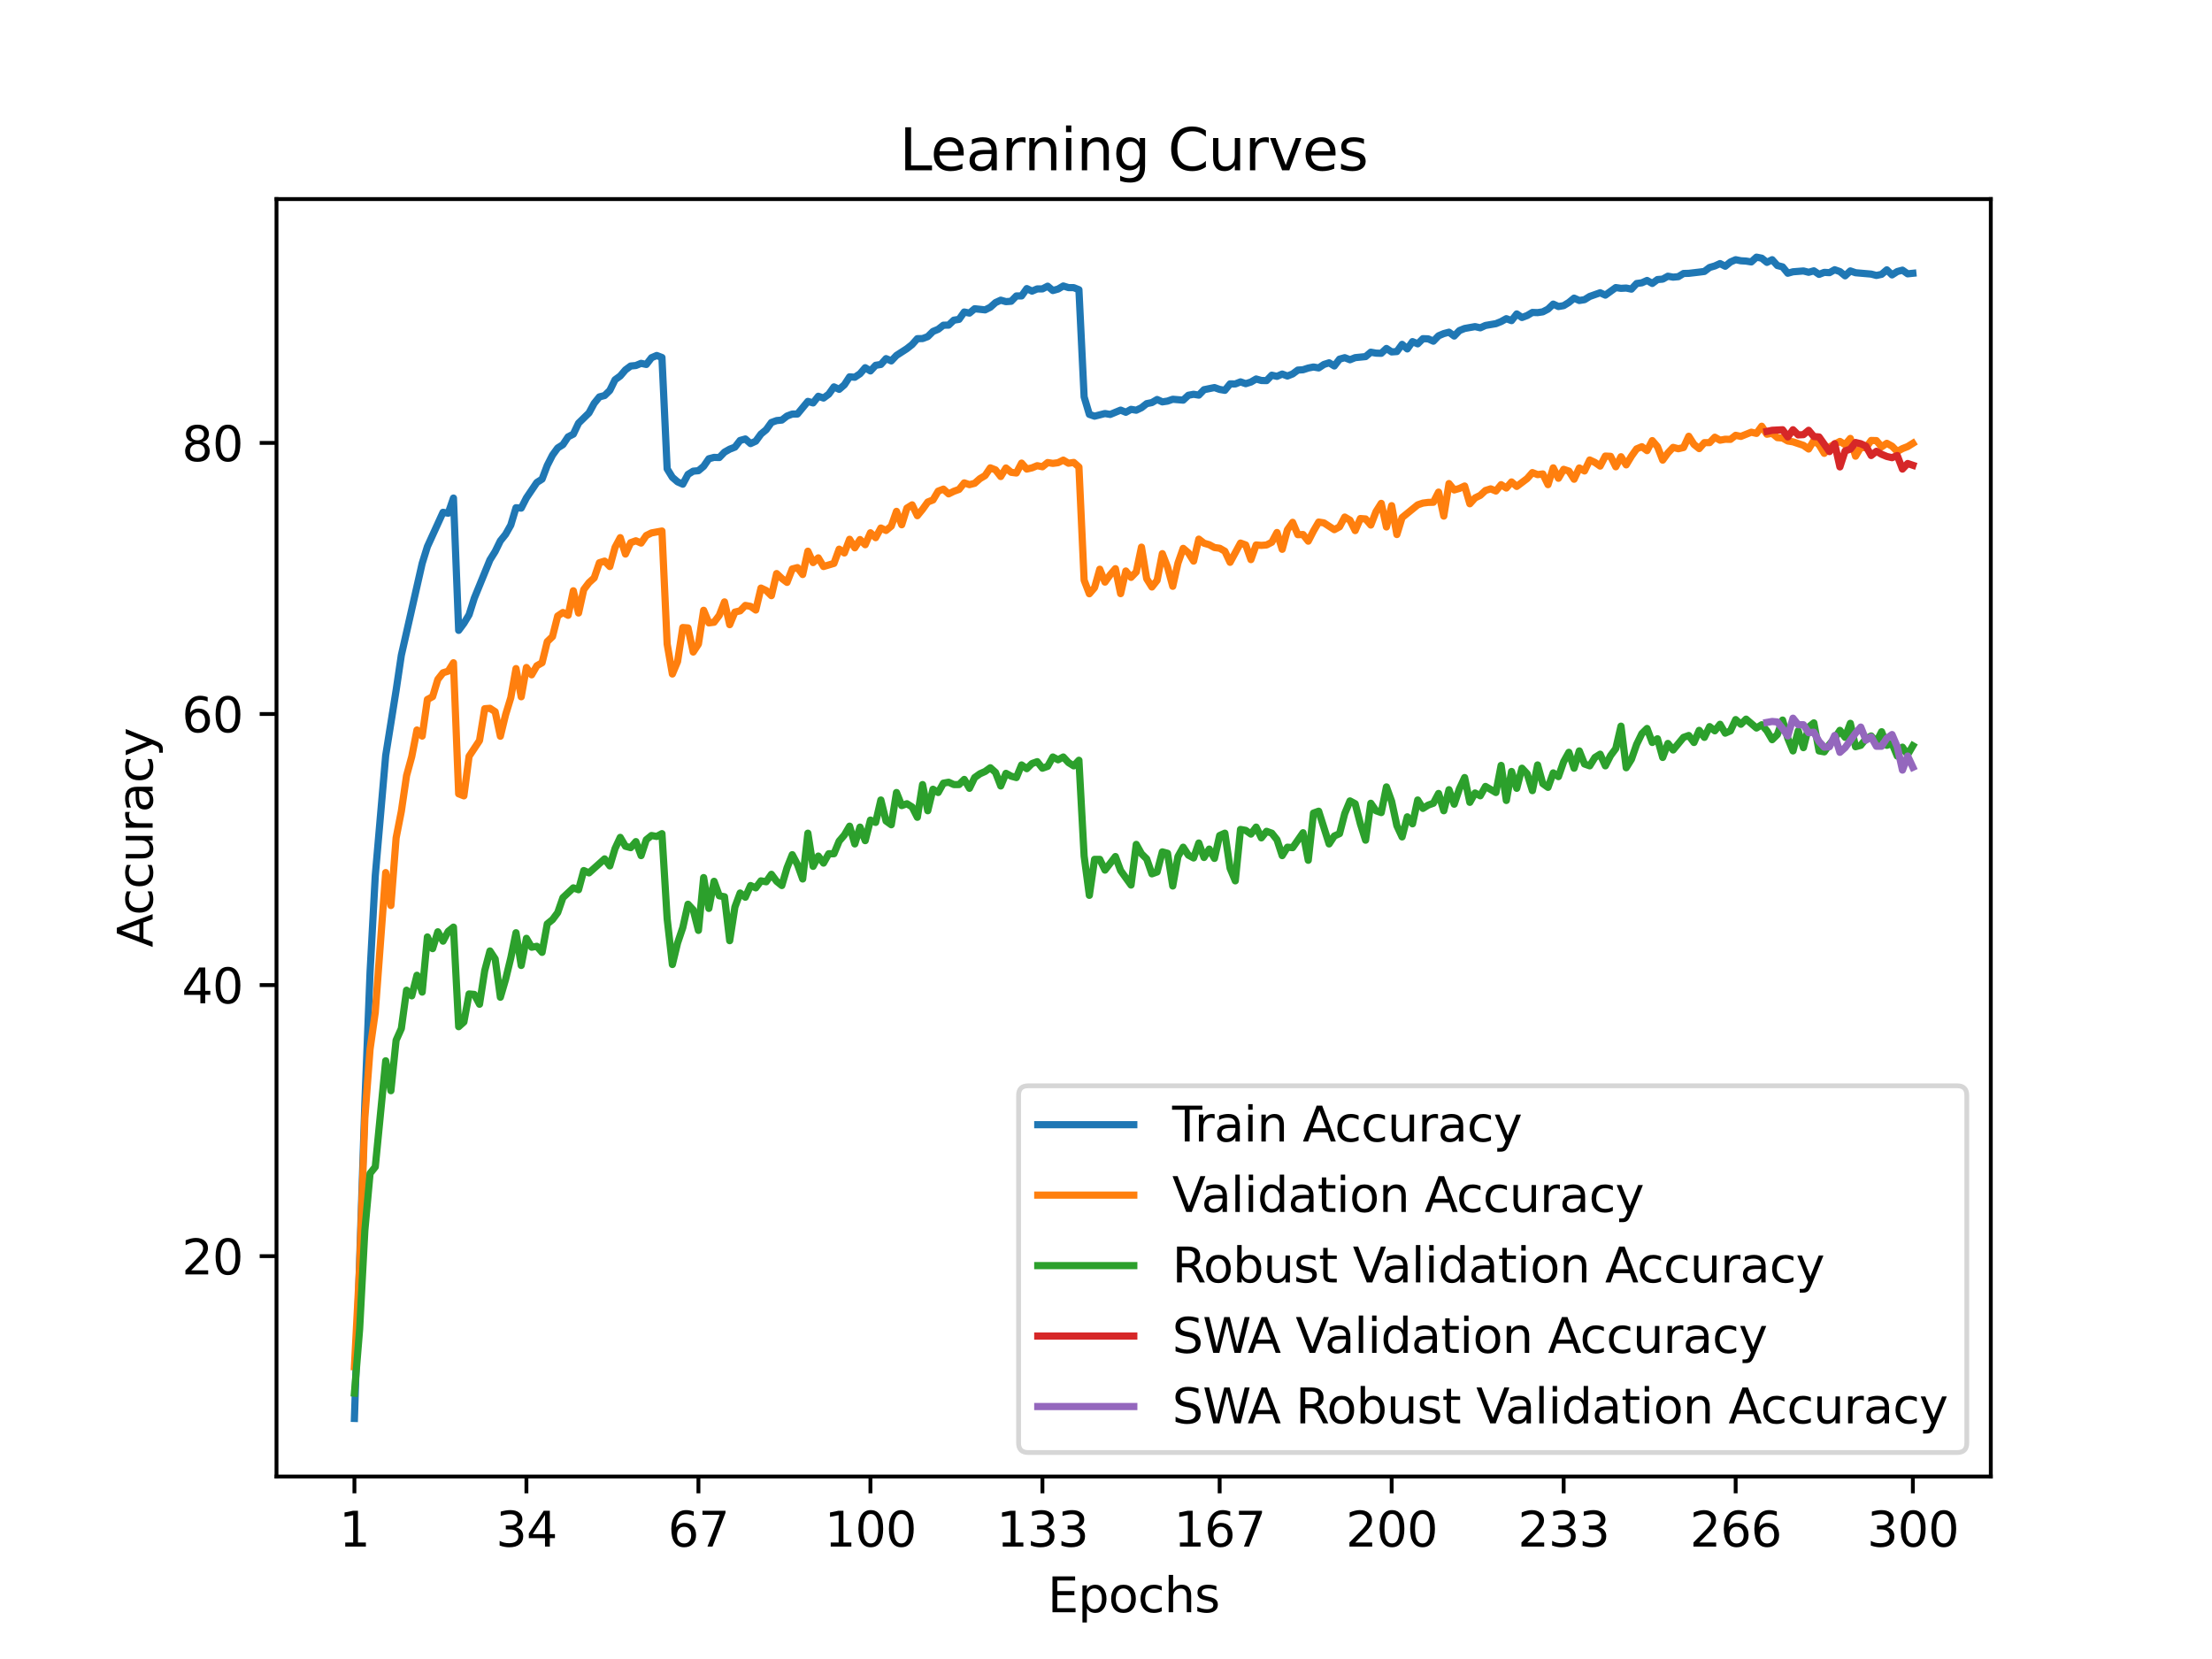 <?xml version="1.0" encoding="utf-8" standalone="no"?>
<!DOCTYPE svg PUBLIC "-//W3C//DTD SVG 1.1//EN"
  "http://www.w3.org/Graphics/SVG/1.1/DTD/svg11.dtd">
<svg xmlns:xlink="http://www.w3.org/1999/xlink" width="460.8pt" height="345.6pt" viewBox="0 0 460.8 345.6" xmlns="http://www.w3.org/2000/svg" version="1.1">
 <defs>
  <style type="text/css">*{stroke-linejoin: round; stroke-linecap: butt}</style>
 </defs>
 <g id="figure_1">
  <g id="patch_1">
   <path d="M 0 345.6 
L 460.8 345.6 
L 460.8 0 
L 0 0 
z
" style="fill: #ffffff"/>
  </g>
  <g id="axes_1">
   <g id="patch_2">
    <path d="M 57.6 307.584 
L 414.72 307.584 
L 414.72 41.472 
L 57.6 41.472 
z
" style="fill: #ffffff"/>
   </g>
   <g id="matplotlib.axis_1">
    <g id="xtick_1">
     <g id="line2d_1">
      <defs>
       <path id="m9f12179307" d="M 0 0 
L 0 3.5 
" style="stroke: #000000; stroke-width: 0.8"/>
      </defs>
      <g>
       <use xlink:href="#m9f12179307" x="73.833" y="307.584" style="stroke: #000000; stroke-width: 0.8"/>
      </g>
     </g>
     <g id="text_1">
      <!-- 1 -->
      <g transform="translate(70.651 322.182) scale(0.1 -0.1)">
       <defs>
        <path id="DejaVuSans-31" d="M 794 531 
L 1825 531 
L 1825 4091 
L 703 3866 
L 703 4441 
L 1819 4666 
L 2450 4666 
L 2450 531 
L 3481 531 
L 3481 0 
L 794 0 
L 794 531 
z
" transform="scale(0.016)"/>
       </defs>
       <use xlink:href="#DejaVuSans-31"/>
      </g>
     </g>
    </g>
    <g id="xtick_2">
     <g id="line2d_2">
      <g>
       <use xlink:href="#m9f12179307" x="109.664" y="307.584" style="stroke: #000000; stroke-width: 0.8"/>
      </g>
     </g>
     <g id="text_2">
      <!-- 34 -->
      <g transform="translate(103.302 322.182) scale(0.1 -0.1)">
       <defs>
        <path id="DejaVuSans-33" d="M 2597 2516 
Q 3050 2419 3304 2112 
Q 3559 1806 3559 1356 
Q 3559 666 3084 287 
Q 2609 -91 1734 -91 
Q 1441 -91 1130 -33 
Q 819 25 488 141 
L 488 750 
Q 750 597 1062 519 
Q 1375 441 1716 441 
Q 2309 441 2620 675 
Q 2931 909 2931 1356 
Q 2931 1769 2642 2001 
Q 2353 2234 1838 2234 
L 1294 2234 
L 1294 2753 
L 1863 2753 
Q 2328 2753 2575 2939 
Q 2822 3125 2822 3475 
Q 2822 3834 2567 4026 
Q 2313 4219 1838 4219 
Q 1578 4219 1281 4162 
Q 984 4106 628 3988 
L 628 4550 
Q 988 4650 1302 4700 
Q 1616 4750 1894 4750 
Q 2613 4750 3031 4423 
Q 3450 4097 3450 3541 
Q 3450 3153 3228 2886 
Q 3006 2619 2597 2516 
z
" transform="scale(0.016)"/>
        <path id="DejaVuSans-34" d="M 2419 4116 
L 825 1625 
L 2419 1625 
L 2419 4116 
z
M 2253 4666 
L 3047 4666 
L 3047 1625 
L 3713 1625 
L 3713 1100 
L 3047 1100 
L 3047 0 
L 2419 0 
L 2419 1100 
L 313 1100 
L 313 1709 
L 2253 4666 
z
" transform="scale(0.016)"/>
       </defs>
       <use xlink:href="#DejaVuSans-33"/>
       <use xlink:href="#DejaVuSans-34" x="63.623"/>
      </g>
     </g>
    </g>
    <g id="xtick_3">
     <g id="line2d_3">
      <g>
       <use xlink:href="#m9f12179307" x="145.496" y="307.584" style="stroke: #000000; stroke-width: 0.8"/>
      </g>
     </g>
     <g id="text_3">
      <!-- 67 -->
      <g transform="translate(139.133 322.182) scale(0.1 -0.1)">
       <defs>
        <path id="DejaVuSans-36" d="M 2113 2584 
Q 1688 2584 1439 2293 
Q 1191 2003 1191 1497 
Q 1191 994 1439 701 
Q 1688 409 2113 409 
Q 2538 409 2786 701 
Q 3034 994 3034 1497 
Q 3034 2003 2786 2293 
Q 2538 2584 2113 2584 
z
M 3366 4563 
L 3366 3988 
Q 3128 4100 2886 4159 
Q 2644 4219 2406 4219 
Q 1781 4219 1451 3797 
Q 1122 3375 1075 2522 
Q 1259 2794 1537 2939 
Q 1816 3084 2150 3084 
Q 2853 3084 3261 2657 
Q 3669 2231 3669 1497 
Q 3669 778 3244 343 
Q 2819 -91 2113 -91 
Q 1303 -91 875 529 
Q 447 1150 447 2328 
Q 447 3434 972 4092 
Q 1497 4750 2381 4750 
Q 2619 4750 2861 4703 
Q 3103 4656 3366 4563 
z
" transform="scale(0.016)"/>
        <path id="DejaVuSans-37" d="M 525 4666 
L 3525 4666 
L 3525 4397 
L 1831 0 
L 1172 0 
L 2766 4134 
L 525 4134 
L 525 4666 
z
" transform="scale(0.016)"/>
       </defs>
       <use xlink:href="#DejaVuSans-36"/>
       <use xlink:href="#DejaVuSans-37" x="63.623"/>
      </g>
     </g>
    </g>
    <g id="xtick_4">
     <g id="line2d_4">
      <g>
       <use xlink:href="#m9f12179307" x="181.327" y="307.584" style="stroke: #000000; stroke-width: 0.8"/>
      </g>
     </g>
     <g id="text_4">
      <!-- 100 -->
      <g transform="translate(171.783 322.182) scale(0.1 -0.1)">
       <defs>
        <path id="DejaVuSans-30" d="M 2034 4250 
Q 1547 4250 1301 3770 
Q 1056 3291 1056 2328 
Q 1056 1369 1301 889 
Q 1547 409 2034 409 
Q 2525 409 2770 889 
Q 3016 1369 3016 2328 
Q 3016 3291 2770 3770 
Q 2525 4250 2034 4250 
z
M 2034 4750 
Q 2819 4750 3233 4129 
Q 3647 3509 3647 2328 
Q 3647 1150 3233 529 
Q 2819 -91 2034 -91 
Q 1250 -91 836 529 
Q 422 1150 422 2328 
Q 422 3509 836 4129 
Q 1250 4750 2034 4750 
z
" transform="scale(0.016)"/>
       </defs>
       <use xlink:href="#DejaVuSans-31"/>
       <use xlink:href="#DejaVuSans-30" x="63.623"/>
       <use xlink:href="#DejaVuSans-30" x="127.246"/>
      </g>
     </g>
    </g>
    <g id="xtick_5">
     <g id="line2d_5">
      <g>
       <use xlink:href="#m9f12179307" x="217.158" y="307.584" style="stroke: #000000; stroke-width: 0.8"/>
      </g>
     </g>
     <g id="text_5">
      <!-- 133 -->
      <g transform="translate(207.615 322.182) scale(0.1 -0.1)">
       <use xlink:href="#DejaVuSans-31"/>
       <use xlink:href="#DejaVuSans-33" x="63.623"/>
       <use xlink:href="#DejaVuSans-33" x="127.246"/>
      </g>
     </g>
    </g>
    <g id="xtick_6">
     <g id="line2d_6">
      <g>
       <use xlink:href="#m9f12179307" x="254.076" y="307.584" style="stroke: #000000; stroke-width: 0.8"/>
      </g>
     </g>
     <g id="text_6">
      <!-- 167 -->
      <g transform="translate(244.532 322.182) scale(0.1 -0.1)">
       <use xlink:href="#DejaVuSans-31"/>
       <use xlink:href="#DejaVuSans-36" x="63.623"/>
       <use xlink:href="#DejaVuSans-37" x="127.246"/>
      </g>
     </g>
    </g>
    <g id="xtick_7">
     <g id="line2d_7">
      <g>
       <use xlink:href="#m9f12179307" x="289.907" y="307.584" style="stroke: #000000; stroke-width: 0.8"/>
      </g>
     </g>
     <g id="text_7">
      <!-- 200 -->
      <g transform="translate(280.363 322.182) scale(0.1 -0.1)">
       <defs>
        <path id="DejaVuSans-32" d="M 1228 531 
L 3431 531 
L 3431 0 
L 469 0 
L 469 531 
Q 828 903 1448 1529 
Q 2069 2156 2228 2338 
Q 2531 2678 2651 2914 
Q 2772 3150 2772 3378 
Q 2772 3750 2511 3984 
Q 2250 4219 1831 4219 
Q 1534 4219 1204 4116 
Q 875 4013 500 3803 
L 500 4441 
Q 881 4594 1212 4672 
Q 1544 4750 1819 4750 
Q 2544 4750 2975 4387 
Q 3406 4025 3406 3419 
Q 3406 3131 3298 2873 
Q 3191 2616 2906 2266 
Q 2828 2175 2409 1742 
Q 1991 1309 1228 531 
z
" transform="scale(0.016)"/>
       </defs>
       <use xlink:href="#DejaVuSans-32"/>
       <use xlink:href="#DejaVuSans-30" x="63.623"/>
       <use xlink:href="#DejaVuSans-30" x="127.246"/>
      </g>
     </g>
    </g>
    <g id="xtick_8">
     <g id="line2d_8">
      <g>
       <use xlink:href="#m9f12179307" x="325.739" y="307.584" style="stroke: #000000; stroke-width: 0.8"/>
      </g>
     </g>
     <g id="text_8">
      <!-- 233 -->
      <g transform="translate(316.195 322.182) scale(0.1 -0.1)">
       <use xlink:href="#DejaVuSans-32"/>
       <use xlink:href="#DejaVuSans-33" x="63.623"/>
       <use xlink:href="#DejaVuSans-33" x="127.246"/>
      </g>
     </g>
    </g>
    <g id="xtick_9">
     <g id="line2d_9">
      <g>
       <use xlink:href="#m9f12179307" x="361.57" y="307.584" style="stroke: #000000; stroke-width: 0.8"/>
      </g>
     </g>
     <g id="text_9">
      <!-- 266 -->
      <g transform="translate(352.026 322.182) scale(0.1 -0.1)">
       <use xlink:href="#DejaVuSans-32"/>
       <use xlink:href="#DejaVuSans-36" x="63.623"/>
       <use xlink:href="#DejaVuSans-36" x="127.246"/>
      </g>
     </g>
    </g>
    <g id="xtick_10">
     <g id="line2d_10">
      <g>
       <use xlink:href="#m9f12179307" x="398.487" y="307.584" style="stroke: #000000; stroke-width: 0.8"/>
      </g>
     </g>
     <g id="text_10">
      <!-- 300 -->
      <g transform="translate(388.944 322.182) scale(0.1 -0.1)">
       <use xlink:href="#DejaVuSans-33"/>
       <use xlink:href="#DejaVuSans-30" x="63.623"/>
       <use xlink:href="#DejaVuSans-30" x="127.246"/>
      </g>
     </g>
    </g>
    <g id="text_11">
     <!-- Epochs -->
     <g transform="translate(218.244 335.861) scale(0.1 -0.1)">
      <defs>
       <path id="DejaVuSans-45" d="M 628 4666 
L 3578 4666 
L 3578 4134 
L 1259 4134 
L 1259 2753 
L 3481 2753 
L 3481 2222 
L 1259 2222 
L 1259 531 
L 3634 531 
L 3634 0 
L 628 0 
L 628 4666 
z
" transform="scale(0.016)"/>
       <path id="DejaVuSans-70" d="M 1159 525 
L 1159 -1331 
L 581 -1331 
L 581 3500 
L 1159 3500 
L 1159 2969 
Q 1341 3281 1617 3432 
Q 1894 3584 2278 3584 
Q 2916 3584 3314 3078 
Q 3713 2572 3713 1747 
Q 3713 922 3314 415 
Q 2916 -91 2278 -91 
Q 1894 -91 1617 61 
Q 1341 213 1159 525 
z
M 3116 1747 
Q 3116 2381 2855 2742 
Q 2594 3103 2138 3103 
Q 1681 3103 1420 2742 
Q 1159 2381 1159 1747 
Q 1159 1113 1420 752 
Q 1681 391 2138 391 
Q 2594 391 2855 752 
Q 3116 1113 3116 1747 
z
" transform="scale(0.016)"/>
       <path id="DejaVuSans-6f" d="M 1959 3097 
Q 1497 3097 1228 2736 
Q 959 2375 959 1747 
Q 959 1119 1226 758 
Q 1494 397 1959 397 
Q 2419 397 2687 759 
Q 2956 1122 2956 1747 
Q 2956 2369 2687 2733 
Q 2419 3097 1959 3097 
z
M 1959 3584 
Q 2709 3584 3137 3096 
Q 3566 2609 3566 1747 
Q 3566 888 3137 398 
Q 2709 -91 1959 -91 
Q 1206 -91 779 398 
Q 353 888 353 1747 
Q 353 2609 779 3096 
Q 1206 3584 1959 3584 
z
" transform="scale(0.016)"/>
       <path id="DejaVuSans-63" d="M 3122 3366 
L 3122 2828 
Q 2878 2963 2633 3030 
Q 2388 3097 2138 3097 
Q 1578 3097 1268 2742 
Q 959 2388 959 1747 
Q 959 1106 1268 751 
Q 1578 397 2138 397 
Q 2388 397 2633 464 
Q 2878 531 3122 666 
L 3122 134 
Q 2881 22 2623 -34 
Q 2366 -91 2075 -91 
Q 1284 -91 818 406 
Q 353 903 353 1747 
Q 353 2603 823 3093 
Q 1294 3584 2113 3584 
Q 2378 3584 2631 3529 
Q 2884 3475 3122 3366 
z
" transform="scale(0.016)"/>
       <path id="DejaVuSans-68" d="M 3513 2113 
L 3513 0 
L 2938 0 
L 2938 2094 
Q 2938 2591 2744 2837 
Q 2550 3084 2163 3084 
Q 1697 3084 1428 2787 
Q 1159 2491 1159 1978 
L 1159 0 
L 581 0 
L 581 4863 
L 1159 4863 
L 1159 2956 
Q 1366 3272 1645 3428 
Q 1925 3584 2291 3584 
Q 2894 3584 3203 3211 
Q 3513 2838 3513 2113 
z
" transform="scale(0.016)"/>
       <path id="DejaVuSans-73" d="M 2834 3397 
L 2834 2853 
Q 2591 2978 2328 3040 
Q 2066 3103 1784 3103 
Q 1356 3103 1142 2972 
Q 928 2841 928 2578 
Q 928 2378 1081 2264 
Q 1234 2150 1697 2047 
L 1894 2003 
Q 2506 1872 2764 1633 
Q 3022 1394 3022 966 
Q 3022 478 2636 193 
Q 2250 -91 1575 -91 
Q 1294 -91 989 -36 
Q 684 19 347 128 
L 347 722 
Q 666 556 975 473 
Q 1284 391 1588 391 
Q 1994 391 2212 530 
Q 2431 669 2431 922 
Q 2431 1156 2273 1281 
Q 2116 1406 1581 1522 
L 1381 1569 
Q 847 1681 609 1914 
Q 372 2147 372 2553 
Q 372 3047 722 3315 
Q 1072 3584 1716 3584 
Q 2034 3584 2315 3537 
Q 2597 3491 2834 3397 
z
" transform="scale(0.016)"/>
      </defs>
      <use xlink:href="#DejaVuSans-45"/>
      <use xlink:href="#DejaVuSans-70" x="63.184"/>
      <use xlink:href="#DejaVuSans-6f" x="126.66"/>
      <use xlink:href="#DejaVuSans-63" x="187.842"/>
      <use xlink:href="#DejaVuSans-68" x="242.822"/>
      <use xlink:href="#DejaVuSans-73" x="306.201"/>
     </g>
    </g>
   </g>
   <g id="matplotlib.axis_2">
    <g id="ytick_1">
     <g id="line2d_11">
      <defs>
       <path id="mfd468a94b0" d="M 0 0 
L -3.5 0 
" style="stroke: #000000; stroke-width: 0.8"/>
      </defs>
      <g>
       <use xlink:href="#mfd468a94b0" x="57.6" y="261.682" style="stroke: #000000; stroke-width: 0.8"/>
      </g>
     </g>
     <g id="text_12">
      <!-- 20 -->
      <g transform="translate(37.875 265.482) scale(0.1 -0.1)">
       <use xlink:href="#DejaVuSans-32"/>
       <use xlink:href="#DejaVuSans-30" x="63.623"/>
      </g>
     </g>
    </g>
    <g id="ytick_2">
     <g id="line2d_12">
      <g>
       <use xlink:href="#mfd468a94b0" x="57.6" y="205.21" style="stroke: #000000; stroke-width: 0.8"/>
      </g>
     </g>
     <g id="text_13">
      <!-- 40 -->
      <g transform="translate(37.875 209.009) scale(0.1 -0.1)">
       <use xlink:href="#DejaVuSans-34"/>
       <use xlink:href="#DejaVuSans-30" x="63.623"/>
      </g>
     </g>
    </g>
    <g id="ytick_3">
     <g id="line2d_13">
      <g>
       <use xlink:href="#mfd468a94b0" x="57.6" y="148.738" style="stroke: #000000; stroke-width: 0.8"/>
      </g>
     </g>
     <g id="text_14">
      <!-- 60 -->
      <g transform="translate(37.875 152.537) scale(0.1 -0.1)">
       <use xlink:href="#DejaVuSans-36"/>
       <use xlink:href="#DejaVuSans-30" x="63.623"/>
      </g>
     </g>
    </g>
    <g id="ytick_4">
     <g id="line2d_14">
      <g>
       <use xlink:href="#mfd468a94b0" x="57.6" y="92.266" style="stroke: #000000; stroke-width: 0.8"/>
      </g>
     </g>
     <g id="text_15">
      <!-- 80 -->
      <g transform="translate(37.875 96.065) scale(0.1 -0.1)">
       <defs>
        <path id="DejaVuSans-38" d="M 2034 2216 
Q 1584 2216 1326 1975 
Q 1069 1734 1069 1313 
Q 1069 891 1326 650 
Q 1584 409 2034 409 
Q 2484 409 2743 651 
Q 3003 894 3003 1313 
Q 3003 1734 2745 1975 
Q 2488 2216 2034 2216 
z
M 1403 2484 
Q 997 2584 770 2862 
Q 544 3141 544 3541 
Q 544 4100 942 4425 
Q 1341 4750 2034 4750 
Q 2731 4750 3128 4425 
Q 3525 4100 3525 3541 
Q 3525 3141 3298 2862 
Q 3072 2584 2669 2484 
Q 3125 2378 3379 2068 
Q 3634 1759 3634 1313 
Q 3634 634 3220 271 
Q 2806 -91 2034 -91 
Q 1263 -91 848 271 
Q 434 634 434 1313 
Q 434 1759 690 2068 
Q 947 2378 1403 2484 
z
M 1172 3481 
Q 1172 3119 1398 2916 
Q 1625 2713 2034 2713 
Q 2441 2713 2670 2916 
Q 2900 3119 2900 3481 
Q 2900 3844 2670 4047 
Q 2441 4250 2034 4250 
Q 1625 4250 1398 4047 
Q 1172 3844 1172 3481 
z
" transform="scale(0.016)"/>
       </defs>
       <use xlink:href="#DejaVuSans-38"/>
       <use xlink:href="#DejaVuSans-30" x="63.623"/>
      </g>
     </g>
    </g>
    <g id="text_16">
     <!-- Accuracy -->
     <g transform="translate(31.795 197.356) rotate(-90) scale(0.1 -0.1)">
      <defs>
       <path id="DejaVuSans-41" d="M 2188 4044 
L 1331 1722 
L 3047 1722 
L 2188 4044 
z
M 1831 4666 
L 2547 4666 
L 4325 0 
L 3669 0 
L 3244 1197 
L 1141 1197 
L 716 0 
L 50 0 
L 1831 4666 
z
" transform="scale(0.016)"/>
       <path id="DejaVuSans-75" d="M 544 1381 
L 544 3500 
L 1119 3500 
L 1119 1403 
Q 1119 906 1312 657 
Q 1506 409 1894 409 
Q 2359 409 2629 706 
Q 2900 1003 2900 1516 
L 2900 3500 
L 3475 3500 
L 3475 0 
L 2900 0 
L 2900 538 
Q 2691 219 2414 64 
Q 2138 -91 1772 -91 
Q 1169 -91 856 284 
Q 544 659 544 1381 
z
M 1991 3584 
L 1991 3584 
z
" transform="scale(0.016)"/>
       <path id="DejaVuSans-72" d="M 2631 2963 
Q 2534 3019 2420 3045 
Q 2306 3072 2169 3072 
Q 1681 3072 1420 2755 
Q 1159 2438 1159 1844 
L 1159 0 
L 581 0 
L 581 3500 
L 1159 3500 
L 1159 2956 
Q 1341 3275 1631 3429 
Q 1922 3584 2338 3584 
Q 2397 3584 2469 3576 
Q 2541 3569 2628 3553 
L 2631 2963 
z
" transform="scale(0.016)"/>
       <path id="DejaVuSans-61" d="M 2194 1759 
Q 1497 1759 1228 1600 
Q 959 1441 959 1056 
Q 959 750 1161 570 
Q 1363 391 1709 391 
Q 2188 391 2477 730 
Q 2766 1069 2766 1631 
L 2766 1759 
L 2194 1759 
z
M 3341 1997 
L 3341 0 
L 2766 0 
L 2766 531 
Q 2569 213 2275 61 
Q 1981 -91 1556 -91 
Q 1019 -91 701 211 
Q 384 513 384 1019 
Q 384 1609 779 1909 
Q 1175 2209 1959 2209 
L 2766 2209 
L 2766 2266 
Q 2766 2663 2505 2880 
Q 2244 3097 1772 3097 
Q 1472 3097 1187 3025 
Q 903 2953 641 2809 
L 641 3341 
Q 956 3463 1253 3523 
Q 1550 3584 1831 3584 
Q 2591 3584 2966 3190 
Q 3341 2797 3341 1997 
z
" transform="scale(0.016)"/>
       <path id="DejaVuSans-79" d="M 2059 -325 
Q 1816 -950 1584 -1140 
Q 1353 -1331 966 -1331 
L 506 -1331 
L 506 -850 
L 844 -850 
Q 1081 -850 1212 -737 
Q 1344 -625 1503 -206 
L 1606 56 
L 191 3500 
L 800 3500 
L 1894 763 
L 2988 3500 
L 3597 3500 
L 2059 -325 
z
" transform="scale(0.016)"/>
      </defs>
      <use xlink:href="#DejaVuSans-41"/>
      <use xlink:href="#DejaVuSans-63" x="66.658"/>
      <use xlink:href="#DejaVuSans-63" x="121.639"/>
      <use xlink:href="#DejaVuSans-75" x="176.619"/>
      <use xlink:href="#DejaVuSans-72" x="239.998"/>
      <use xlink:href="#DejaVuSans-61" x="281.111"/>
      <use xlink:href="#DejaVuSans-63" x="342.391"/>
      <use xlink:href="#DejaVuSans-79" x="397.371"/>
     </g>
    </g>
   </g>
   <g id="line2d_15">
    <path d="M 73.833 295.488 
L 76.004 229.924 
L 77.09 202.542 
L 78.176 182.409 
L 80.348 157.385 
L 82.519 143.797 
L 83.605 136.497 
L 87.948 117.36 
L 89.034 113.866 
L 92.291 106.722 
L 93.377 106.913 
L 94.463 103.758 
L 95.549 131.316 
L 96.635 129.855 
L 97.72 128.055 
L 98.806 124.61 
L 102.064 116.633 
L 103.149 114.89 
L 104.235 112.666 
L 105.321 111.318 
L 106.407 109.391 
L 107.493 105.77 
L 108.578 105.847 
L 109.664 103.715 
L 111.836 100.503 
L 112.922 99.812 
L 114.007 96.946 
L 115.093 94.814 
L 116.179 93.317 
L 117.265 92.633 
L 118.351 90.995 
L 119.436 90.437 
L 120.522 88.15 
L 122.694 86.025 
L 123.78 84.021 
L 124.865 82.679 
L 125.951 82.397 
L 127.037 81.338 
L 128.123 79.115 
L 129.209 78.324 
L 130.294 77.053 
L 131.38 76.249 
L 132.466 76.143 
L 133.552 75.691 
L 134.638 75.924 
L 135.723 74.519 
L 136.809 74.053 
L 137.895 74.47 
L 138.981 97.666 
L 140.067 99.438 
L 141.152 100.376 
L 142.238 100.863 
L 143.324 98.823 
L 144.41 98.153 
L 145.496 98.054 
L 146.581 97.143 
L 147.667 95.569 
L 148.753 95.28 
L 149.839 95.315 
L 150.925 94.186 
L 152.01 93.572 
L 153.096 93.148 
L 154.182 91.75 
L 155.268 91.447 
L 156.354 92.407 
L 157.439 91.906 
L 158.525 90.416 
L 159.611 89.52 
L 160.697 88.009 
L 161.783 87.614 
L 162.868 87.508 
L 163.954 86.668 
L 165.04 86.258 
L 166.126 86.244 
L 168.297 83.618 
L 169.383 83.936 
L 170.469 82.552 
L 171.555 82.919 
L 172.641 82.115 
L 173.726 80.597 
L 174.812 81.105 
L 175.898 80.166 
L 176.984 78.5 
L 178.07 78.585 
L 179.155 77.858 
L 180.241 76.602 
L 181.327 77.272 
L 182.413 76.1 
L 183.499 75.924 
L 184.584 74.71 
L 185.67 75.183 
L 186.756 74.039 
L 188.928 72.634 
L 190.013 71.773 
L 191.099 70.552 
L 192.185 70.531 
L 193.271 70.121 
L 194.357 69.048 
L 195.442 68.597 
L 196.528 67.743 
L 197.614 67.728 
L 198.7 66.698 
L 199.786 66.528 
L 200.871 64.997 
L 201.957 65.222 
L 203.043 64.319 
L 205.215 64.552 
L 206.3 64.008 
L 207.386 63.034 
L 208.472 62.533 
L 209.558 62.837 
L 210.644 62.759 
L 211.729 61.651 
L 212.815 61.644 
L 213.901 60.119 
L 214.987 60.648 
L 216.073 60.182 
L 217.158 60.182 
L 218.244 59.618 
L 219.33 60.521 
L 220.416 60.218 
L 221.502 59.575 
L 222.587 59.914 
L 223.673 59.921 
L 224.759 60.352 
L 225.845 82.686 
L 226.931 86.322 
L 228.016 86.696 
L 230.188 86.145 
L 231.274 86.336 
L 233.445 85.432 
L 234.531 85.884 
L 235.617 85.277 
L 236.703 85.454 
L 237.789 84.938 
L 238.875 84.084 
L 239.96 83.865 
L 241.046 83.223 
L 242.132 83.717 
L 243.218 83.555 
L 244.304 83.174 
L 246.475 83.357 
L 247.561 82.341 
L 248.647 82.136 
L 249.733 82.312 
L 250.818 81.183 
L 252.99 80.738 
L 254.076 81.126 
L 255.162 81.31 
L 256.247 79.969 
L 257.333 79.983 
L 258.419 79.552 
L 259.505 79.926 
L 260.591 79.588 
L 261.676 78.952 
L 262.762 79.263 
L 263.848 79.291 
L 264.934 78.162 
L 266.02 78.402 
L 267.105 77.922 
L 268.191 78.331 
L 269.277 77.9 
L 270.363 77.096 
L 271.449 77.025 
L 272.534 76.672 
L 273.62 76.453 
L 274.706 76.644 
L 275.792 75.924 
L 276.878 75.578 
L 277.963 76.235 
L 279.049 74.816 
L 280.135 74.512 
L 281.221 74.943 
L 282.307 74.505 
L 284.478 74.286 
L 285.564 73.369 
L 286.65 73.566 
L 287.736 73.602 
L 288.821 72.592 
L 289.907 73.312 
L 290.993 73.234 
L 292.079 71.738 
L 293.165 72.684 
L 294.25 71.166 
L 295.336 71.625 
L 296.422 70.552 
L 297.508 70.587 
L 298.594 71.074 
L 299.679 69.952 
L 300.765 69.493 
L 301.851 69.204 
L 302.937 70.001 
L 304.023 68.865 
L 305.108 68.427 
L 307.28 68.039 
L 308.366 68.293 
L 309.452 67.799 
L 311.623 67.425 
L 312.709 66.987 
L 313.795 66.387 
L 314.881 66.79 
L 315.966 65.399 
L 317.052 66.14 
L 318.138 65.731 
L 319.224 65.088 
L 320.31 65.124 
L 321.395 64.961 
L 322.481 64.397 
L 323.567 63.352 
L 324.653 63.853 
L 325.739 63.669 
L 326.824 63.006 
L 327.91 62.109 
L 328.996 62.596 
L 330.082 62.427 
L 331.168 61.756 
L 333.339 60.987 
L 334.425 61.481 
L 336.597 59.907 
L 337.682 60.069 
L 338.768 60.006 
L 339.854 60.232 
L 340.94 59.06 
L 342.026 58.912 
L 343.111 58.425 
L 344.197 59.046 
L 345.283 58.234 
L 346.369 58.149 
L 347.455 57.542 
L 348.54 57.733 
L 349.626 57.634 
L 350.712 56.97 
L 351.798 56.942 
L 353.969 56.688 
L 355.055 56.547 
L 356.141 55.721 
L 357.227 55.403 
L 358.313 54.909 
L 359.398 55.46 
L 360.484 54.577 
L 361.57 54.104 
L 362.656 54.323 
L 363.742 54.387 
L 364.827 54.563 
L 365.913 53.568 
L 366.999 53.787 
L 368.085 54.655 
L 369.171 54.104 
L 370.256 55.312 
L 371.342 55.594 
L 372.428 56.921 
L 373.514 56.618 
L 375.685 56.448 
L 376.771 56.723 
L 377.857 56.42 
L 378.943 57.161 
L 380.029 56.738 
L 381.114 56.801 
L 382.2 56.194 
L 383.286 56.575 
L 384.372 57.458 
L 385.458 56.441 
L 386.543 56.815 
L 389.801 57.098 
L 390.887 57.38 
L 391.972 57.147 
L 393.058 56.215 
L 394.144 57.267 
L 395.23 56.568 
L 396.316 56.279 
L 397.401 57.041 
L 398.487 56.928 
L 398.487 56.928 
" clip-path="url(#p568d746920)" style="fill: none; stroke: #1f77b4; stroke-width: 1.5; stroke-linecap: square"/>
   </g>
   <g id="line2d_16">
    <path d="M 73.833 284.723 
L 74.919 263.828 
L 76.004 232.91 
L 77.09 218.566 
L 78.176 210.886 
L 80.348 181.774 
L 81.433 188.635 
L 82.519 174.546 
L 83.605 169.011 
L 84.691 161.585 
L 85.777 157.604 
L 86.862 152.07 
L 87.948 153.34 
L 89.034 145.717 
L 90.12 145.124 
L 91.206 141.538 
L 92.291 140.154 
L 93.377 139.815 
L 94.463 138.065 
L 95.549 165.369 
L 96.635 165.792 
L 97.72 157.548 
L 99.892 154.272 
L 100.978 147.637 
L 102.064 147.552 
L 103.149 148.258 
L 104.235 153.369 
L 105.321 148.907 
L 106.407 145.35 
L 107.493 139.279 
L 108.578 145.152 
L 109.664 139.053 
L 110.75 140.578 
L 111.836 138.686 
L 112.922 138.065 
L 114.007 133.66 
L 115.093 132.615 
L 116.179 128.323 
L 117.265 127.589 
L 118.351 128.182 
L 119.436 123.071 
L 120.522 127.702 
L 121.608 122.817 
L 122.694 121.377 
L 123.78 120.389 
L 124.865 117.226 
L 125.951 116.887 
L 127.037 118.017 
L 128.123 114.036 
L 129.209 112.003 
L 130.294 115.419 
L 131.38 113.047 
L 132.466 112.652 
L 133.552 113.132 
L 134.638 111.551 
L 135.723 111.014 
L 137.895 110.619 
L 138.981 134.168 
L 140.067 140.408 
L 141.152 137.81 
L 142.238 130.723 
L 143.324 130.808 
L 144.41 135.834 
L 145.496 134.168 
L 146.581 127.137 
L 147.667 129.763 
L 148.753 129.622 
L 149.839 128.182 
L 150.925 125.387 
L 152.01 130.13 
L 153.096 127.504 
L 154.182 127.25 
L 155.268 126.121 
L 156.354 126.318 
L 157.439 127.081 
L 158.525 122.506 
L 159.611 123.015 
L 160.697 124.088 
L 161.783 119.485 
L 162.868 120.502 
L 163.954 121.321 
L 165.04 118.525 
L 166.126 118.243 
L 167.212 119.683 
L 168.297 114.826 
L 169.383 117.198 
L 170.469 116.21 
L 171.555 118.017 
L 173.726 117.368 
L 174.812 114.403 
L 175.898 115.193 
L 176.984 112.341 
L 178.07 114.12 
L 179.155 112.398 
L 180.241 113.471 
L 181.327 110.986 
L 182.413 112.003 
L 183.499 109.998 
L 184.584 110.506 
L 185.67 109.603 
L 186.756 106.525 
L 187.842 109.32 
L 188.928 105.847 
L 190.013 105.17 
L 191.099 107.428 
L 192.185 106.101 
L 193.271 104.577 
L 194.357 104.153 
L 195.442 102.318 
L 196.528 101.894 
L 197.614 102.882 
L 198.7 102.346 
L 199.786 101.951 
L 200.871 100.595 
L 201.957 100.962 
L 203.043 100.68 
L 204.129 99.72 
L 205.215 99.071 
L 206.3 97.461 
L 207.386 97.885 
L 208.472 99.268 
L 209.558 97.489 
L 210.644 98.393 
L 211.729 98.534 
L 212.815 96.473 
L 213.901 97.715 
L 214.987 97.461 
L 216.073 97.009 
L 217.158 97.235 
L 218.244 96.36 
L 219.33 96.529 
L 220.416 96.388 
L 221.502 95.852 
L 222.587 96.501 
L 223.673 96.332 
L 224.759 97.292 
L 225.845 120.869 
L 226.931 123.692 
L 228.016 122.422 
L 229.102 118.582 
L 230.188 121.264 
L 231.274 119.739 
L 232.36 118.469 
L 233.445 123.664 
L 234.531 118.949 
L 235.617 120.276 
L 236.703 119.146 
L 237.789 113.979 
L 238.875 120.558 
L 239.96 122.281 
L 241.046 120.897 
L 242.132 115.335 
L 243.218 118.13 
L 244.304 122.139 
L 245.389 117.311 
L 246.475 114.233 
L 247.561 115.165 
L 248.647 116.887 
L 249.733 112.313 
L 250.818 113.16 
L 251.904 113.471 
L 252.99 114.064 
L 254.076 114.205 
L 255.162 114.826 
L 256.247 117.142 
L 258.419 113.132 
L 259.505 113.527 
L 260.591 116.577 
L 261.676 113.527 
L 262.762 113.612 
L 263.848 113.527 
L 264.934 112.963 
L 266.02 110.93 
L 267.105 114.431 
L 268.191 110.365 
L 269.277 108.812 
L 270.363 111.381 
L 271.449 111.353 
L 272.534 112.737 
L 273.62 110.619 
L 274.706 108.755 
L 275.792 108.925 
L 277.963 110.337 
L 279.049 109.744 
L 280.135 107.711 
L 281.221 108.36 
L 282.307 110.534 
L 283.392 108.021 
L 284.478 108.106 
L 285.564 109.377 
L 286.65 106.581 
L 287.736 104.859 
L 288.821 109.772 
L 289.907 105.339 
L 290.993 111.353 
L 292.079 107.824 
L 295.336 105.17 
L 296.422 104.802 
L 297.508 104.661 
L 298.594 104.633 
L 299.679 102.515 
L 300.765 107.513 
L 301.851 100.736 
L 302.937 102.064 
L 304.023 101.753 
L 305.108 101.245 
L 306.194 104.944 
L 307.28 103.729 
L 308.366 103.193 
L 309.452 102.176 
L 310.537 101.838 
L 311.623 102.289 
L 312.709 100.962 
L 313.795 101.668 
L 314.881 100.398 
L 315.966 101.329 
L 318.138 99.692 
L 319.224 98.449 
L 320.31 98.873 
L 321.395 98.732 
L 322.481 100.962 
L 323.567 97.461 
L 324.653 99.635 
L 325.739 97.772 
L 326.824 98.139 
L 327.91 99.833 
L 328.996 97.489 
L 330.082 98.11 
L 331.168 95.823 
L 332.253 96.332 
L 333.339 97.094 
L 334.425 95.005 
L 335.511 95.061 
L 336.597 97.235 
L 337.682 95.146 
L 338.768 96.84 
L 339.854 95.033 
L 340.94 93.508 
L 342.026 93.056 
L 343.111 93.875 
L 344.197 91.786 
L 345.283 93.056 
L 346.369 95.852 
L 347.455 94.355 
L 348.54 93.197 
L 349.626 93.48 
L 350.712 93.226 
L 351.798 90.882 
L 352.884 92.576 
L 353.969 93.452 
L 355.055 92.209 
L 356.141 92.209 
L 357.227 91.08 
L 358.313 91.701 
L 359.398 91.503 
L 360.484 91.531 
L 361.57 90.684 
L 362.656 90.91 
L 364.827 90.035 
L 365.913 90.289 
L 366.999 88.793 
L 368.085 90.458 
L 369.171 90.261 
L 370.256 91.164 
L 371.342 91.249 
L 372.428 91.87 
L 373.514 92.04 
L 375.685 92.774 
L 376.771 93.536 
L 377.857 91.757 
L 378.943 92.661 
L 380.029 94.44 
L 381.114 93.113 
L 383.286 91.955 
L 384.372 92.633 
L 385.458 91.334 
L 386.543 95.033 
L 387.629 93.197 
L 388.715 93.282 
L 389.801 91.757 
L 390.887 91.786 
L 391.972 93.084 
L 393.058 92.35 
L 394.144 92.943 
L 395.23 94.044 
L 396.316 93.452 
L 397.401 93.028 
L 398.487 92.35 
L 398.487 92.35 
" clip-path="url(#p568d746920)" style="fill: none; stroke: #ff7f0e; stroke-width: 1.5; stroke-linecap: square"/>
   </g>
   <g id="line2d_17">
    <path d="M 73.833 290.211 
L 74.919 276.871 
L 76.004 256.327 
L 77.09 244.449 
L 78.176 243.085 
L 80.348 220.983 
L 81.433 227.215 
L 82.519 216.699 
L 83.605 214.265 
L 84.691 206.281 
L 85.777 207.449 
L 86.862 203.165 
L 87.948 206.671 
L 89.034 195.181 
L 90.12 197.616 
L 91.206 194.11 
L 92.291 196.058 
L 93.377 194.013 
L 94.463 193.137 
L 95.549 213.876 
L 96.635 212.902 
L 97.72 207.06 
L 98.806 207.157 
L 99.892 209.202 
L 100.978 202.192 
L 102.064 198.102 
L 103.149 199.758 
L 104.235 207.742 
L 105.321 204.042 
L 106.407 199.563 
L 107.493 194.305 
L 108.578 201.121 
L 109.664 195.473 
L 110.75 197.323 
L 111.836 197.129 
L 112.922 198.394 
L 114.007 192.455 
L 115.093 191.579 
L 116.179 190.118 
L 117.265 187.003 
L 119.436 184.958 
L 120.522 185.347 
L 121.608 181.355 
L 122.694 181.842 
L 125.951 178.921 
L 127.037 180.382 
L 128.123 176.779 
L 129.209 174.442 
L 130.294 176.292 
L 131.38 176.584 
L 132.466 175.319 
L 133.552 178.24 
L 134.638 174.929 
L 135.723 174.053 
L 136.809 174.248 
L 137.895 173.664 
L 138.981 191.384 
L 140.067 200.926 
L 141.152 196.447 
L 142.238 193.234 
L 143.324 188.366 
L 144.41 189.534 
L 145.496 193.818 
L 146.581 182.816 
L 147.667 189.242 
L 148.753 183.595 
L 149.839 186.613 
L 150.925 186.808 
L 152.01 195.96 
L 153.096 188.95 
L 154.182 186.029 
L 155.268 186.905 
L 156.354 184.471 
L 157.439 184.958 
L 158.525 183.497 
L 159.611 183.692 
L 160.697 182.134 
L 161.783 183.595 
L 162.868 184.471 
L 163.954 180.771 
L 165.04 178.045 
L 166.126 180.09 
L 167.212 183.108 
L 168.297 173.566 
L 169.383 180.479 
L 170.469 178.337 
L 171.555 179.798 
L 172.641 177.85 
L 173.726 177.85 
L 174.812 175.221 
L 175.898 173.956 
L 176.984 172.106 
L 178.07 175.806 
L 179.155 172.3 
L 180.241 175.124 
L 181.327 170.84 
L 182.413 171.327 
L 183.499 166.653 
L 184.584 171.035 
L 185.67 171.814 
L 186.756 165.095 
L 187.842 167.822 
L 188.928 167.432 
L 190.013 168.114 
L 191.099 170.256 
L 192.185 163.44 
L 193.271 168.893 
L 194.357 164.414 
L 195.442 165.095 
L 196.528 163.148 
L 197.614 162.953 
L 198.7 163.44 
L 199.786 163.44 
L 200.871 162.369 
L 201.957 164.219 
L 203.043 161.98 
L 204.129 161.201 
L 205.215 160.714 
L 206.3 159.935 
L 207.386 160.909 
L 208.472 163.732 
L 209.558 161.103 
L 210.644 161.688 
L 211.729 161.98 
L 212.815 159.351 
L 213.901 160.13 
L 214.987 159.059 
L 216.073 158.669 
L 217.158 160.032 
L 218.244 159.643 
L 219.33 157.696 
L 220.416 158.28 
L 221.502 157.696 
L 222.587 158.864 
L 223.673 159.545 
L 224.759 158.377 
L 225.845 178.337 
L 226.931 186.516 
L 228.016 179.019 
L 229.102 179.019 
L 230.188 181.258 
L 232.36 178.434 
L 233.445 181.355 
L 235.617 184.374 
L 236.703 175.903 
L 237.789 177.85 
L 238.875 178.921 
L 239.96 182.037 
L 241.046 181.648 
L 242.132 177.461 
L 243.218 177.753 
L 244.304 184.568 
L 245.389 178.434 
L 246.475 176.487 
L 247.561 178.142 
L 248.647 178.727 
L 249.733 175.611 
L 250.818 178.629 
L 251.904 176.877 
L 252.99 178.824 
L 254.076 174.053 
L 255.162 173.566 
L 256.247 180.869 
L 257.333 183.497 
L 258.419 172.787 
L 259.505 172.982 
L 260.591 173.761 
L 261.676 172.3 
L 262.762 174.54 
L 263.848 173.177 
L 264.934 173.566 
L 266.02 174.929 
L 267.105 178.24 
L 268.191 176.487 
L 269.277 176.584 
L 271.449 173.469 
L 272.534 179.213 
L 273.62 169.379 
L 274.706 168.99 
L 276.878 175.806 
L 277.963 174.15 
L 279.049 173.664 
L 280.135 169.477 
L 281.221 166.848 
L 282.307 167.432 
L 283.392 171.619 
L 284.478 175.027 
L 285.564 167.335 
L 286.65 168.893 
L 287.736 169.282 
L 288.821 163.927 
L 289.907 166.945 
L 290.993 172.008 
L 292.079 174.345 
L 293.165 170.158 
L 294.25 171.619 
L 295.336 166.653 
L 296.422 168.406 
L 297.508 167.724 
L 298.594 167.335 
L 299.679 165.29 
L 300.765 168.893 
L 301.851 164.511 
L 302.937 167.529 
L 304.023 164.316 
L 305.108 161.98 
L 306.194 167.14 
L 307.28 165.193 
L 308.366 165.777 
L 309.452 163.83 
L 311.623 165.095 
L 312.709 159.448 
L 313.795 166.751 
L 314.881 160.714 
L 315.966 164.219 
L 317.052 160.032 
L 318.138 161.201 
L 319.224 164.706 
L 320.31 159.351 
L 321.395 163.245 
L 322.481 164.024 
L 323.567 161.006 
L 324.653 161.785 
L 325.739 158.669 
L 326.824 156.722 
L 327.91 160.032 
L 328.996 156.43 
L 330.082 159.156 
L 331.168 159.545 
L 332.253 157.793 
L 333.339 157.111 
L 334.425 159.545 
L 335.511 157.403 
L 336.597 155.943 
L 337.682 151.269 
L 338.768 159.935 
L 339.854 158.182 
L 340.94 155.067 
L 342.026 152.827 
L 343.111 151.756 
L 344.197 154.677 
L 345.283 153.898 
L 346.369 157.793 
L 347.455 154.872 
L 348.54 156.235 
L 350.712 153.606 
L 351.798 153.217 
L 352.884 154.677 
L 353.969 152.146 
L 355.055 153.606 
L 356.141 151.367 
L 357.227 152.243 
L 358.313 150.88 
L 359.398 152.73 
L 360.484 152.243 
L 361.57 149.906 
L 362.656 150.88 
L 363.742 149.809 
L 365.913 151.659 
L 366.999 150.977 
L 368.085 152.243 
L 369.171 154.093 
L 370.256 153.022 
L 371.342 150.004 
L 372.428 153.801 
L 373.514 156.43 
L 374.6 152.243 
L 375.685 155.748 
L 376.771 151.464 
L 377.857 150.588 
L 378.943 156.43 
L 380.029 156.624 
L 381.114 155.067 
L 382.2 153.801 
L 383.286 152.146 
L 384.372 153.606 
L 385.458 150.685 
L 386.543 155.553 
L 387.629 155.261 
L 388.715 153.898 
L 389.801 153.314 
L 390.887 154.58 
L 391.972 152.438 
L 393.058 155.261 
L 394.144 154.872 
L 395.23 157.501 
L 396.316 155.651 
L 397.401 157.209 
L 398.487 155.359 
L 398.487 155.359 
" clip-path="url(#p568d746920)" style="fill: none; stroke: #2ca02c; stroke-width: 1.5; stroke-linecap: square"/>
   </g>
   <g id="line2d_18">
    <path d="M 368.085 89.866 
L 369.171 89.64 
L 371.342 89.527 
L 372.428 91.023 
L 373.514 89.527 
L 374.6 90.6 
L 375.685 90.543 
L 376.771 89.64 
L 377.857 90.939 
L 378.943 91.023 
L 381.114 94.073 
L 382.2 92.435 
L 383.286 97.263 
L 384.372 93.932 
L 385.458 93.564 
L 386.543 92.181 
L 387.629 92.435 
L 388.715 92.943 
L 389.801 94.892 
L 390.887 94.016 
L 391.972 94.637 
L 393.058 95.089 
L 394.144 95.343 
L 395.23 94.892 
L 396.316 97.715 
L 397.401 96.557 
L 398.487 96.925 
L 398.487 96.925 
" clip-path="url(#p568d746920)" style="fill: none; stroke: #d62728; stroke-width: 1.5; stroke-linecap: square"/>
   </g>
   <g id="line2d_19">
    <path d="M 368.085 150.49 
L 369.171 150.296 
L 370.256 150.393 
L 371.342 151.756 
L 372.428 153.314 
L 373.514 149.614 
L 374.6 150.977 
L 375.685 150.977 
L 376.771 152.632 
L 377.857 152.535 
L 378.943 154.482 
L 380.029 155.651 
L 381.114 155.553 
L 382.2 153.217 
L 383.286 156.722 
L 384.372 155.748 
L 386.543 152.73 
L 387.629 151.464 
L 388.715 154.19 
L 389.801 153.509 
L 390.887 155.456 
L 391.972 155.456 
L 393.058 153.801 
L 394.144 153.022 
L 395.23 155.553 
L 396.316 160.422 
L 397.401 157.501 
L 398.487 159.838 
L 398.487 159.838 
" clip-path="url(#p568d746920)" style="fill: none; stroke: #9467bd; stroke-width: 1.5; stroke-linecap: square"/>
   </g>
   <g id="patch_3">
    <path d="M 57.6 307.584 
L 57.6 41.472 
" style="fill: none; stroke: #000000; stroke-width: 0.8; stroke-linejoin: miter; stroke-linecap: square"/>
   </g>
   <g id="patch_4">
    <path d="M 414.72 307.584 
L 414.72 41.472 
" style="fill: none; stroke: #000000; stroke-width: 0.8; stroke-linejoin: miter; stroke-linecap: square"/>
   </g>
   <g id="patch_5">
    <path d="M 57.6 307.584 
L 414.72 307.584 
" style="fill: none; stroke: #000000; stroke-width: 0.8; stroke-linejoin: miter; stroke-linecap: square"/>
   </g>
   <g id="patch_6">
    <path d="M 57.6 41.472 
L 414.72 41.472 
" style="fill: none; stroke: #000000; stroke-width: 0.8; stroke-linejoin: miter; stroke-linecap: square"/>
   </g>
   <g id="text_17">
    <!-- Learning Curves -->
    <g transform="translate(187.376 35.472) scale(0.12 -0.12)">
     <defs>
      <path id="DejaVuSans-4c" d="M 628 4666 
L 1259 4666 
L 1259 531 
L 3531 531 
L 3531 0 
L 628 0 
L 628 4666 
z
" transform="scale(0.016)"/>
      <path id="DejaVuSans-65" d="M 3597 1894 
L 3597 1613 
L 953 1613 
Q 991 1019 1311 708 
Q 1631 397 2203 397 
Q 2534 397 2845 478 
Q 3156 559 3463 722 
L 3463 178 
Q 3153 47 2828 -22 
Q 2503 -91 2169 -91 
Q 1331 -91 842 396 
Q 353 884 353 1716 
Q 353 2575 817 3079 
Q 1281 3584 2069 3584 
Q 2775 3584 3186 3129 
Q 3597 2675 3597 1894 
z
M 3022 2063 
Q 3016 2534 2758 2815 
Q 2500 3097 2075 3097 
Q 1594 3097 1305 2825 
Q 1016 2553 972 2059 
L 3022 2063 
z
" transform="scale(0.016)"/>
      <path id="DejaVuSans-6e" d="M 3513 2113 
L 3513 0 
L 2938 0 
L 2938 2094 
Q 2938 2591 2744 2837 
Q 2550 3084 2163 3084 
Q 1697 3084 1428 2787 
Q 1159 2491 1159 1978 
L 1159 0 
L 581 0 
L 581 3500 
L 1159 3500 
L 1159 2956 
Q 1366 3272 1645 3428 
Q 1925 3584 2291 3584 
Q 2894 3584 3203 3211 
Q 3513 2838 3513 2113 
z
" transform="scale(0.016)"/>
      <path id="DejaVuSans-69" d="M 603 3500 
L 1178 3500 
L 1178 0 
L 603 0 
L 603 3500 
z
M 603 4863 
L 1178 4863 
L 1178 4134 
L 603 4134 
L 603 4863 
z
" transform="scale(0.016)"/>
      <path id="DejaVuSans-67" d="M 2906 1791 
Q 2906 2416 2648 2759 
Q 2391 3103 1925 3103 
Q 1463 3103 1205 2759 
Q 947 2416 947 1791 
Q 947 1169 1205 825 
Q 1463 481 1925 481 
Q 2391 481 2648 825 
Q 2906 1169 2906 1791 
z
M 3481 434 
Q 3481 -459 3084 -895 
Q 2688 -1331 1869 -1331 
Q 1566 -1331 1297 -1286 
Q 1028 -1241 775 -1147 
L 775 -588 
Q 1028 -725 1275 -790 
Q 1522 -856 1778 -856 
Q 2344 -856 2625 -561 
Q 2906 -266 2906 331 
L 2906 616 
Q 2728 306 2450 153 
Q 2172 0 1784 0 
Q 1141 0 747 490 
Q 353 981 353 1791 
Q 353 2603 747 3093 
Q 1141 3584 1784 3584 
Q 2172 3584 2450 3431 
Q 2728 3278 2906 2969 
L 2906 3500 
L 3481 3500 
L 3481 434 
z
" transform="scale(0.016)"/>
      <path id="DejaVuSans-20" transform="scale(0.016)"/>
      <path id="DejaVuSans-43" d="M 4122 4306 
L 4122 3641 
Q 3803 3938 3442 4084 
Q 3081 4231 2675 4231 
Q 1875 4231 1450 3742 
Q 1025 3253 1025 2328 
Q 1025 1406 1450 917 
Q 1875 428 2675 428 
Q 3081 428 3442 575 
Q 3803 722 4122 1019 
L 4122 359 
Q 3791 134 3420 21 
Q 3050 -91 2638 -91 
Q 1578 -91 968 557 
Q 359 1206 359 2328 
Q 359 3453 968 4101 
Q 1578 4750 2638 4750 
Q 3056 4750 3426 4639 
Q 3797 4528 4122 4306 
z
" transform="scale(0.016)"/>
      <path id="DejaVuSans-76" d="M 191 3500 
L 800 3500 
L 1894 563 
L 2988 3500 
L 3597 3500 
L 2284 0 
L 1503 0 
L 191 3500 
z
" transform="scale(0.016)"/>
     </defs>
     <use xlink:href="#DejaVuSans-4c"/>
     <use xlink:href="#DejaVuSans-65" x="53.963"/>
     <use xlink:href="#DejaVuSans-61" x="115.486"/>
     <use xlink:href="#DejaVuSans-72" x="176.766"/>
     <use xlink:href="#DejaVuSans-6e" x="216.129"/>
     <use xlink:href="#DejaVuSans-69" x="279.508"/>
     <use xlink:href="#DejaVuSans-6e" x="307.291"/>
     <use xlink:href="#DejaVuSans-67" x="370.67"/>
     <use xlink:href="#DejaVuSans-20" x="434.146"/>
     <use xlink:href="#DejaVuSans-43" x="465.934"/>
     <use xlink:href="#DejaVuSans-75" x="535.758"/>
     <use xlink:href="#DejaVuSans-72" x="599.137"/>
     <use xlink:href="#DejaVuSans-76" x="640.25"/>
     <use xlink:href="#DejaVuSans-65" x="699.43"/>
     <use xlink:href="#DejaVuSans-73" x="760.953"/>
    </g>
   </g>
   <g id="legend_1">
    <g id="patch_7">
     <path d="M 214.189 302.584 
L 407.72 302.584 
Q 409.72 302.584 409.72 300.584 
L 409.72 228.193 
Q 409.72 226.193 407.72 226.193 
L 214.189 226.193 
Q 212.189 226.193 212.189 228.193 
L 212.189 300.584 
Q 212.189 302.584 214.189 302.584 
z
" style="fill: #ffffff; opacity: 0.8; stroke: #cccccc; stroke-linejoin: miter"/>
    </g>
    <g id="line2d_20">
     <path d="M 216.189 234.292 
L 226.189 234.292 
L 236.189 234.292 
" style="fill: none; stroke: #1f77b4; stroke-width: 1.5; stroke-linecap: square"/>
    </g>
    <g id="text_18">
     <!-- Train Accuracy -->
     <g transform="translate(244.189 237.792) scale(0.1 -0.1)">
      <defs>
       <path id="DejaVuSans-54" d="M -19 4666 
L 3928 4666 
L 3928 4134 
L 2272 4134 
L 2272 0 
L 1638 0 
L 1638 4134 
L -19 4134 
L -19 4666 
z
" transform="scale(0.016)"/>
      </defs>
      <use xlink:href="#DejaVuSans-54"/>
      <use xlink:href="#DejaVuSans-72" x="46.334"/>
      <use xlink:href="#DejaVuSans-61" x="87.447"/>
      <use xlink:href="#DejaVuSans-69" x="148.727"/>
      <use xlink:href="#DejaVuSans-6e" x="176.51"/>
      <use xlink:href="#DejaVuSans-20" x="239.889"/>
      <use xlink:href="#DejaVuSans-41" x="271.676"/>
      <use xlink:href="#DejaVuSans-63" x="338.334"/>
      <use xlink:href="#DejaVuSans-63" x="393.314"/>
      <use xlink:href="#DejaVuSans-75" x="448.295"/>
      <use xlink:href="#DejaVuSans-72" x="511.674"/>
      <use xlink:href="#DejaVuSans-61" x="552.787"/>
      <use xlink:href="#DejaVuSans-63" x="614.066"/>
      <use xlink:href="#DejaVuSans-79" x="669.047"/>
     </g>
    </g>
    <g id="line2d_21">
     <path d="M 216.189 248.97 
L 226.189 248.97 
L 236.189 248.97 
" style="fill: none; stroke: #ff7f0e; stroke-width: 1.5; stroke-linecap: square"/>
    </g>
    <g id="text_19">
     <!-- Validation Accuracy -->
     <g transform="translate(244.189 252.47) scale(0.1 -0.1)">
      <defs>
       <path id="DejaVuSans-56" d="M 1831 0 
L 50 4666 
L 709 4666 
L 2188 738 
L 3669 4666 
L 4325 4666 
L 2547 0 
L 1831 0 
z
" transform="scale(0.016)"/>
       <path id="DejaVuSans-6c" d="M 603 4863 
L 1178 4863 
L 1178 0 
L 603 0 
L 603 4863 
z
" transform="scale(0.016)"/>
       <path id="DejaVuSans-64" d="M 2906 2969 
L 2906 4863 
L 3481 4863 
L 3481 0 
L 2906 0 
L 2906 525 
Q 2725 213 2448 61 
Q 2172 -91 1784 -91 
Q 1150 -91 751 415 
Q 353 922 353 1747 
Q 353 2572 751 3078 
Q 1150 3584 1784 3584 
Q 2172 3584 2448 3432 
Q 2725 3281 2906 2969 
z
M 947 1747 
Q 947 1113 1208 752 
Q 1469 391 1925 391 
Q 2381 391 2643 752 
Q 2906 1113 2906 1747 
Q 2906 2381 2643 2742 
Q 2381 3103 1925 3103 
Q 1469 3103 1208 2742 
Q 947 2381 947 1747 
z
" transform="scale(0.016)"/>
       <path id="DejaVuSans-74" d="M 1172 4494 
L 1172 3500 
L 2356 3500 
L 2356 3053 
L 1172 3053 
L 1172 1153 
Q 1172 725 1289 603 
Q 1406 481 1766 481 
L 2356 481 
L 2356 0 
L 1766 0 
Q 1100 0 847 248 
Q 594 497 594 1153 
L 594 3053 
L 172 3053 
L 172 3500 
L 594 3500 
L 594 4494 
L 1172 4494 
z
" transform="scale(0.016)"/>
      </defs>
      <use xlink:href="#DejaVuSans-56"/>
      <use xlink:href="#DejaVuSans-61" x="60.658"/>
      <use xlink:href="#DejaVuSans-6c" x="121.938"/>
      <use xlink:href="#DejaVuSans-69" x="149.721"/>
      <use xlink:href="#DejaVuSans-64" x="177.504"/>
      <use xlink:href="#DejaVuSans-61" x="240.98"/>
      <use xlink:href="#DejaVuSans-74" x="302.26"/>
      <use xlink:href="#DejaVuSans-69" x="341.469"/>
      <use xlink:href="#DejaVuSans-6f" x="369.252"/>
      <use xlink:href="#DejaVuSans-6e" x="430.434"/>
      <use xlink:href="#DejaVuSans-20" x="493.812"/>
      <use xlink:href="#DejaVuSans-41" x="525.6"/>
      <use xlink:href="#DejaVuSans-63" x="592.258"/>
      <use xlink:href="#DejaVuSans-63" x="647.238"/>
      <use xlink:href="#DejaVuSans-75" x="702.219"/>
      <use xlink:href="#DejaVuSans-72" x="765.598"/>
      <use xlink:href="#DejaVuSans-61" x="806.711"/>
      <use xlink:href="#DejaVuSans-63" x="867.99"/>
      <use xlink:href="#DejaVuSans-79" x="922.971"/>
     </g>
    </g>
    <g id="line2d_22">
     <path d="M 216.189 263.648 
L 226.189 263.648 
L 236.189 263.648 
" style="fill: none; stroke: #2ca02c; stroke-width: 1.5; stroke-linecap: square"/>
    </g>
    <g id="text_20">
     <!-- Robust Validation Accuracy -->
     <g transform="translate(244.189 267.148) scale(0.1 -0.1)">
      <defs>
       <path id="DejaVuSans-52" d="M 2841 2188 
Q 3044 2119 3236 1894 
Q 3428 1669 3622 1275 
L 4263 0 
L 3584 0 
L 2988 1197 
Q 2756 1666 2539 1819 
Q 2322 1972 1947 1972 
L 1259 1972 
L 1259 0 
L 628 0 
L 628 4666 
L 2053 4666 
Q 2853 4666 3247 4331 
Q 3641 3997 3641 3322 
Q 3641 2881 3436 2590 
Q 3231 2300 2841 2188 
z
M 1259 4147 
L 1259 2491 
L 2053 2491 
Q 2509 2491 2742 2702 
Q 2975 2913 2975 3322 
Q 2975 3731 2742 3939 
Q 2509 4147 2053 4147 
L 1259 4147 
z
" transform="scale(0.016)"/>
       <path id="DejaVuSans-62" d="M 3116 1747 
Q 3116 2381 2855 2742 
Q 2594 3103 2138 3103 
Q 1681 3103 1420 2742 
Q 1159 2381 1159 1747 
Q 1159 1113 1420 752 
Q 1681 391 2138 391 
Q 2594 391 2855 752 
Q 3116 1113 3116 1747 
z
M 1159 2969 
Q 1341 3281 1617 3432 
Q 1894 3584 2278 3584 
Q 2916 3584 3314 3078 
Q 3713 2572 3713 1747 
Q 3713 922 3314 415 
Q 2916 -91 2278 -91 
Q 1894 -91 1617 61 
Q 1341 213 1159 525 
L 1159 0 
L 581 0 
L 581 4863 
L 1159 4863 
L 1159 2969 
z
" transform="scale(0.016)"/>
      </defs>
      <use xlink:href="#DejaVuSans-52"/>
      <use xlink:href="#DejaVuSans-6f" x="64.982"/>
      <use xlink:href="#DejaVuSans-62" x="126.164"/>
      <use xlink:href="#DejaVuSans-75" x="189.641"/>
      <use xlink:href="#DejaVuSans-73" x="253.02"/>
      <use xlink:href="#DejaVuSans-74" x="305.119"/>
      <use xlink:href="#DejaVuSans-20" x="344.328"/>
      <use xlink:href="#DejaVuSans-56" x="376.115"/>
      <use xlink:href="#DejaVuSans-61" x="436.773"/>
      <use xlink:href="#DejaVuSans-6c" x="498.053"/>
      <use xlink:href="#DejaVuSans-69" x="525.836"/>
      <use xlink:href="#DejaVuSans-64" x="553.619"/>
      <use xlink:href="#DejaVuSans-61" x="617.096"/>
      <use xlink:href="#DejaVuSans-74" x="678.375"/>
      <use xlink:href="#DejaVuSans-69" x="717.584"/>
      <use xlink:href="#DejaVuSans-6f" x="745.367"/>
      <use xlink:href="#DejaVuSans-6e" x="806.549"/>
      <use xlink:href="#DejaVuSans-20" x="869.928"/>
      <use xlink:href="#DejaVuSans-41" x="901.715"/>
      <use xlink:href="#DejaVuSans-63" x="968.373"/>
      <use xlink:href="#DejaVuSans-63" x="1023.354"/>
      <use xlink:href="#DejaVuSans-75" x="1078.334"/>
      <use xlink:href="#DejaVuSans-72" x="1141.713"/>
      <use xlink:href="#DejaVuSans-61" x="1182.826"/>
      <use xlink:href="#DejaVuSans-63" x="1244.105"/>
      <use xlink:href="#DejaVuSans-79" x="1299.086"/>
     </g>
    </g>
    <g id="line2d_23">
     <path d="M 216.189 278.326 
L 226.189 278.326 
L 236.189 278.326 
" style="fill: none; stroke: #d62728; stroke-width: 1.5; stroke-linecap: square"/>
    </g>
    <g id="text_21">
     <!-- SWA Validation Accuracy -->
     <g transform="translate(244.189 281.826) scale(0.1 -0.1)">
      <defs>
       <path id="DejaVuSans-53" d="M 3425 4513 
L 3425 3897 
Q 3066 4069 2747 4153 
Q 2428 4238 2131 4238 
Q 1616 4238 1336 4038 
Q 1056 3838 1056 3469 
Q 1056 3159 1242 3001 
Q 1428 2844 1947 2747 
L 2328 2669 
Q 3034 2534 3370 2195 
Q 3706 1856 3706 1288 
Q 3706 609 3251 259 
Q 2797 -91 1919 -91 
Q 1588 -91 1214 -16 
Q 841 59 441 206 
L 441 856 
Q 825 641 1194 531 
Q 1563 422 1919 422 
Q 2459 422 2753 634 
Q 3047 847 3047 1241 
Q 3047 1584 2836 1778 
Q 2625 1972 2144 2069 
L 1759 2144 
Q 1053 2284 737 2584 
Q 422 2884 422 3419 
Q 422 4038 858 4394 
Q 1294 4750 2059 4750 
Q 2388 4750 2728 4690 
Q 3069 4631 3425 4513 
z
" transform="scale(0.016)"/>
       <path id="DejaVuSans-57" d="M 213 4666 
L 850 4666 
L 1831 722 
L 2809 4666 
L 3519 4666 
L 4500 722 
L 5478 4666 
L 6119 4666 
L 4947 0 
L 4153 0 
L 3169 4050 
L 2175 0 
L 1381 0 
L 213 4666 
z
" transform="scale(0.016)"/>
      </defs>
      <use xlink:href="#DejaVuSans-53"/>
      <use xlink:href="#DejaVuSans-57" x="63.477"/>
      <use xlink:href="#DejaVuSans-41" x="156.854"/>
      <use xlink:href="#DejaVuSans-20" x="225.262"/>
      <use xlink:href="#DejaVuSans-56" x="257.049"/>
      <use xlink:href="#DejaVuSans-61" x="317.707"/>
      <use xlink:href="#DejaVuSans-6c" x="378.986"/>
      <use xlink:href="#DejaVuSans-69" x="406.77"/>
      <use xlink:href="#DejaVuSans-64" x="434.553"/>
      <use xlink:href="#DejaVuSans-61" x="498.029"/>
      <use xlink:href="#DejaVuSans-74" x="559.309"/>
      <use xlink:href="#DejaVuSans-69" x="598.518"/>
      <use xlink:href="#DejaVuSans-6f" x="626.301"/>
      <use xlink:href="#DejaVuSans-6e" x="687.482"/>
      <use xlink:href="#DejaVuSans-20" x="750.861"/>
      <use xlink:href="#DejaVuSans-41" x="782.648"/>
      <use xlink:href="#DejaVuSans-63" x="849.307"/>
      <use xlink:href="#DejaVuSans-63" x="904.287"/>
      <use xlink:href="#DejaVuSans-75" x="959.268"/>
      <use xlink:href="#DejaVuSans-72" x="1022.646"/>
      <use xlink:href="#DejaVuSans-61" x="1063.76"/>
      <use xlink:href="#DejaVuSans-63" x="1125.039"/>
      <use xlink:href="#DejaVuSans-79" x="1180.02"/>
     </g>
    </g>
    <g id="line2d_24">
     <path d="M 216.189 293.004 
L 226.189 293.004 
L 236.189 293.004 
" style="fill: none; stroke: #9467bd; stroke-width: 1.5; stroke-linecap: square"/>
    </g>
    <g id="text_22">
     <!-- SWA Robust Validation Accuracy -->
     <g transform="translate(244.189 296.504) scale(0.1 -0.1)">
      <use xlink:href="#DejaVuSans-53"/>
      <use xlink:href="#DejaVuSans-57" x="63.477"/>
      <use xlink:href="#DejaVuSans-41" x="156.854"/>
      <use xlink:href="#DejaVuSans-20" x="225.262"/>
      <use xlink:href="#DejaVuSans-52" x="257.049"/>
      <use xlink:href="#DejaVuSans-6f" x="322.031"/>
      <use xlink:href="#DejaVuSans-62" x="383.213"/>
      <use xlink:href="#DejaVuSans-75" x="446.689"/>
      <use xlink:href="#DejaVuSans-73" x="510.068"/>
      <use xlink:href="#DejaVuSans-74" x="562.168"/>
      <use xlink:href="#DejaVuSans-20" x="601.377"/>
      <use xlink:href="#DejaVuSans-56" x="633.164"/>
      <use xlink:href="#DejaVuSans-61" x="693.822"/>
      <use xlink:href="#DejaVuSans-6c" x="755.102"/>
      <use xlink:href="#DejaVuSans-69" x="782.885"/>
      <use xlink:href="#DejaVuSans-64" x="810.668"/>
      <use xlink:href="#DejaVuSans-61" x="874.145"/>
      <use xlink:href="#DejaVuSans-74" x="935.424"/>
      <use xlink:href="#DejaVuSans-69" x="974.633"/>
      <use xlink:href="#DejaVuSans-6f" x="1002.416"/>
      <use xlink:href="#DejaVuSans-6e" x="1063.598"/>
      <use xlink:href="#DejaVuSans-20" x="1126.977"/>
      <use xlink:href="#DejaVuSans-41" x="1158.764"/>
      <use xlink:href="#DejaVuSans-63" x="1225.422"/>
      <use xlink:href="#DejaVuSans-63" x="1280.402"/>
      <use xlink:href="#DejaVuSans-75" x="1335.383"/>
      <use xlink:href="#DejaVuSans-72" x="1398.762"/>
      <use xlink:href="#DejaVuSans-61" x="1439.875"/>
      <use xlink:href="#DejaVuSans-63" x="1501.154"/>
      <use xlink:href="#DejaVuSans-79" x="1556.135"/>
     </g>
    </g>
   </g>
  </g>
 </g>
 <defs>
  <clipPath id="p568d746920">
   <rect x="57.6" y="41.472" width="357.12" height="266.112"/>
  </clipPath>
 </defs>
</svg>
